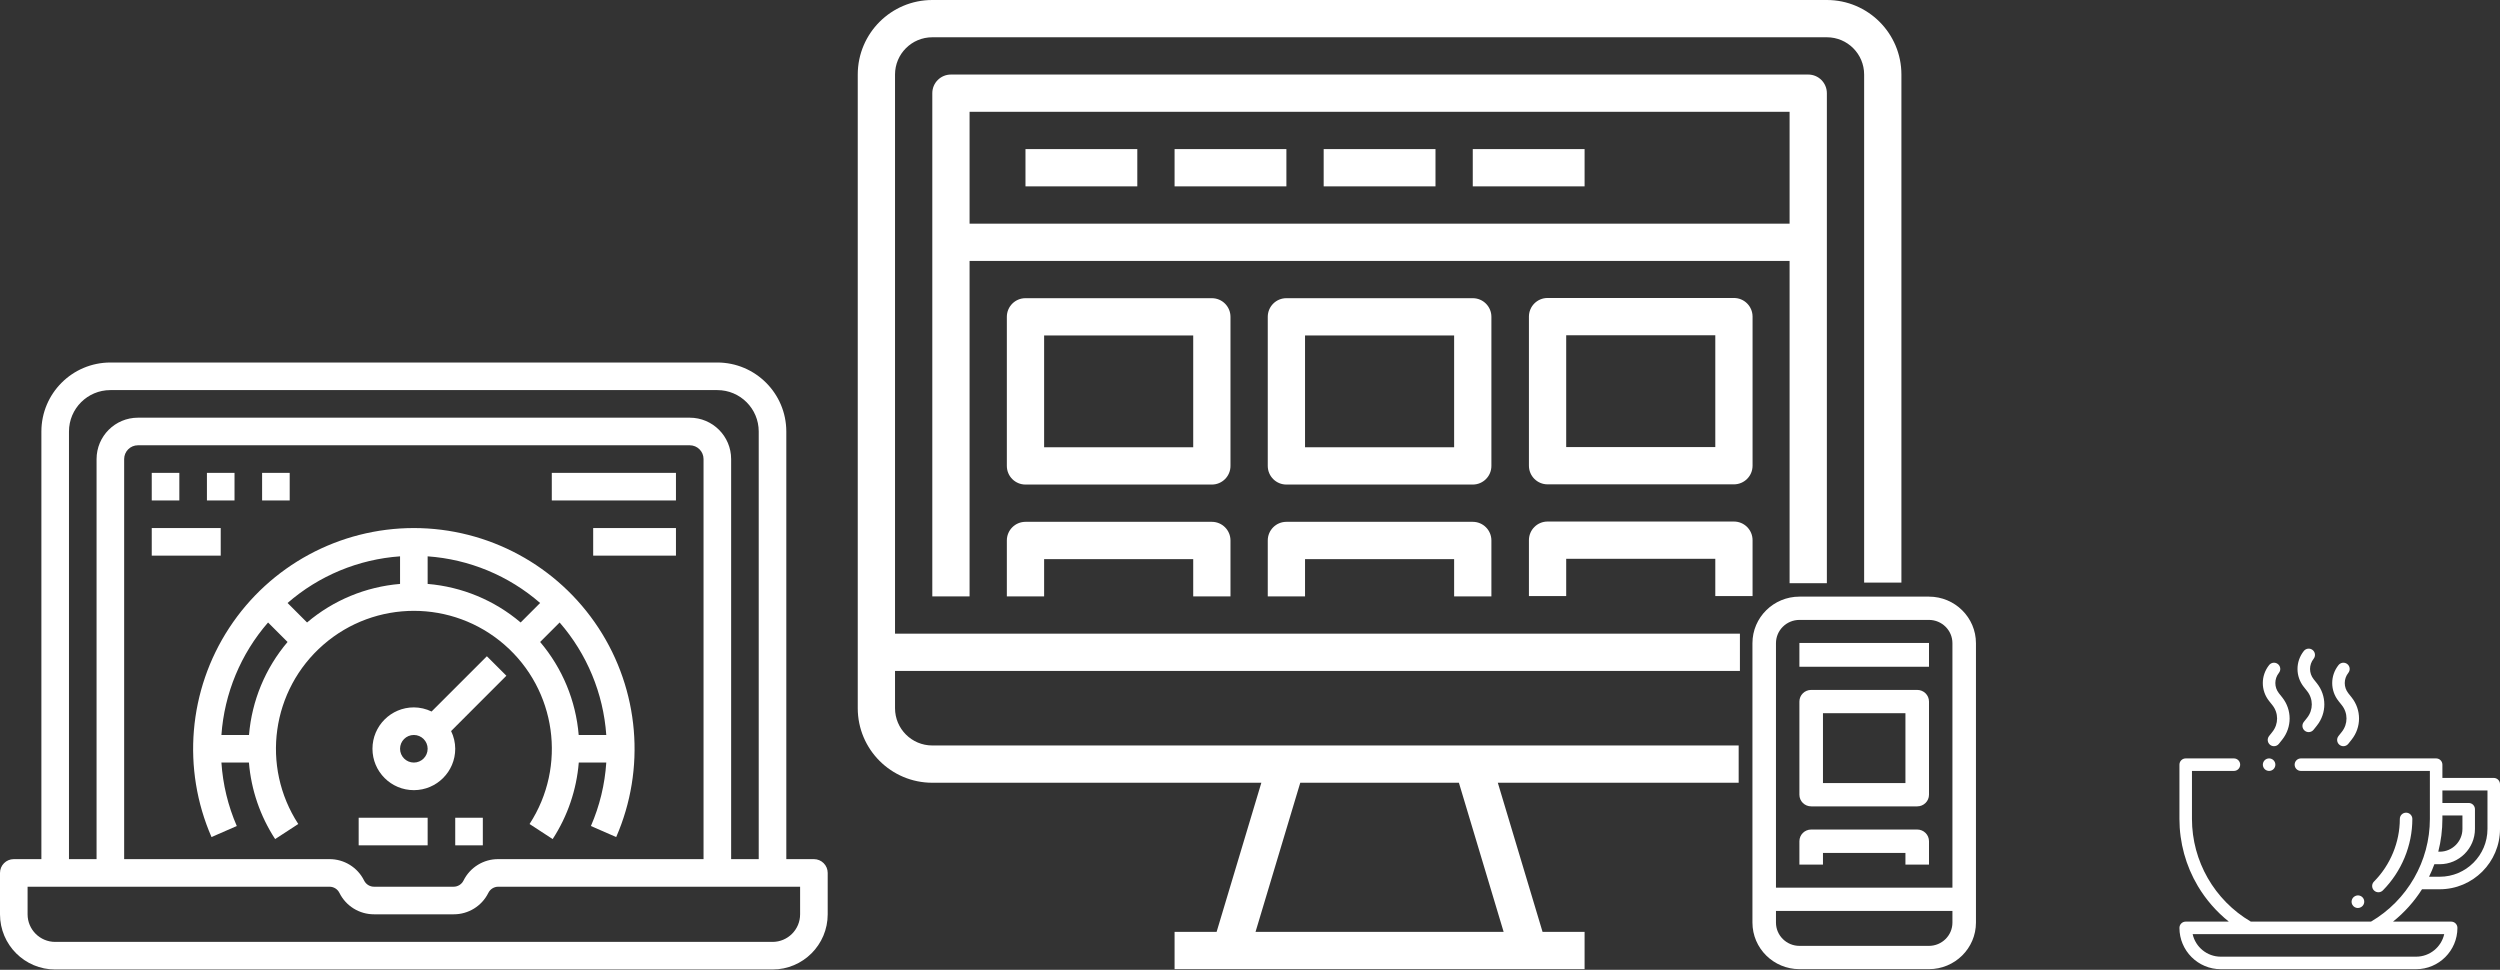 <svg width="3993" height="1549" viewBox="0 0 3993 1549" fill="none" xmlns="http://www.w3.org/2000/svg">
<rect x="0" y="0" width="3993" height="1549" fill="#333333" stroke="none"/>
<path d="M2799.2 505.7C2799.2 489.254 2785.88 475.933 2769.43 475.933H2471.77C2455.32 475.933 2442 489.254 2442 505.7V743.833C2442 760.279 2455.32 773.6 2471.77 773.6H2769.43C2785.88 773.6 2799.2 760.279 2799.2 743.833V505.7ZM2739.67 714.066H2501.53V535.466H2739.67V714.066Z" fill="white"/>
<path d="M1429.53 119.067C1429.53 86.182 1456.18 59.533 1489.07 59.533H2917.87C2950.75 59.533 2977.4 86.182 2977.4 119.067V930.5H3036.93V119.067C3036.93 53.312 2983.62 0 2917.87 0H1489.07C1423.31 0 1370 53.312 1370 119.067V1131.13C1370 1196.89 1423.31 1250.2 1489.07 1250.2H2014.63L1943.19 1488.33H1876.03V1547.87H2530.9V1488.33H2463.75L2392.31 1250.2H2777V1190.67H1489.07C1456.18 1190.67 1429.53 1164.02 1429.53 1131.13V1071.6H2779V1012.07H1429.53V119.067ZM2076.78 1250.2H2330.15L2401.59 1488.33H2005.34L2076.78 1250.2Z" fill="white"/>
<path d="M2917.87 931.5V148.833C2917.87 132.387 2904.55 119.066 2888.1 119.066H1518.83C1502.39 119.066 1489.07 132.387 1489.07 148.833V952.533H1548.6V416.733H2858.33V931.5H2888.5H2917.87ZM1548.6 357.2V178.6H2858.33V357.2H1548.6Z" fill="white"/>
<path d="M1637.9 238.133H1816.5V297.666H1637.9V238.133Z" fill="white"/>
<path d="M1876.03 238.133H2054.63V297.666H1876.03V238.133Z" fill="white"/>
<path d="M2114.17 238.133H2292.77V297.666H2114.17V238.133Z" fill="white"/>
<path d="M2352.3 238.133H2530.9V297.666H2352.3V238.133Z" fill="white"/>
<path d="M1965.33 506.033C1965.33 489.587 1952.01 476.266 1935.57 476.266H1637.9C1621.45 476.266 1608.13 489.587 1608.13 506.033V744.166C1608.13 760.612 1621.45 773.933 1637.9 773.933H1935.57C1952.01 773.933 1965.33 760.612 1965.33 744.166V506.033ZM1905.8 714.4H1667.67V535.8H1905.8V714.4Z" fill="white"/>
<path d="M2382.07 506.033C2382.07 489.587 2368.75 476.266 2352.3 476.266H2054.63C2038.19 476.266 2024.87 489.587 2024.87 506.033V744.166C2024.87 760.612 2038.19 773.933 2054.63 773.933H2352.3C2368.75 773.933 2382.07 760.612 2382.07 744.166V506.033ZM2322.53 714.4H2084.4V535.8H2322.53V714.4Z" fill="white"/>
<path d="M1965.33 952.533V863.233C1965.33 846.787 1952.01 833.466 1935.57 833.466H1637.9C1621.45 833.466 1608.13 846.787 1608.13 863.233V952.533H1667.67V893H1905.8V952.533H1965.33Z" fill="white"/>
<path d="M2382.07 952.533V863.233C2382.07 846.787 2368.75 833.466 2352.3 833.466H2054.63C2038.19 833.466 2024.87 846.787 2024.87 863.233V952.533H2084.4V893H2203.47H2322.53V952.533H2382.07Z" fill="white"/>
<path d="M3080.84 952.933H2874.16C2832.65 952.933 2799 986.235 2799 1027.31V1473.56C2799 1514.63 2832.65 1547.93 2874.16 1547.93H3080.84C3122.35 1547.93 3156 1514.63 3156 1473.56V1027.31C3156 986.235 3122.35 952.933 3080.84 952.933ZM3118.42 1473.56C3118.42 1494.1 3101.6 1510.75 3080.84 1510.75H2874.16C2853.4 1510.75 2836.58 1494.1 2836.58 1473.56V1454.96H3118.42V1473.56ZM3118.42 1417.78H2836.58V1027.31C2836.58 1006.77 2853.4 990.121 2874.16 990.121H3080.84C3101.6 990.121 3118.42 1006.77 3118.42 1027.31V1417.78Z" fill="white"/>
<path d="M3062.18 1101.93H2892.82C2882.42 1101.93 2874 1110.26 2874 1120.53V1269.33C2874 1279.61 2882.42 1287.93 2892.82 1287.93H3062.18C3072.58 1287.93 3081 1279.61 3081 1269.33V1120.53C3081 1110.26 3072.58 1101.93 3062.18 1101.93ZM3043.36 1250.73H2911.64V1139.13H3043.36V1250.73Z" fill="white"/>
<path d="M3062.18 1324.93H2892.82C2882.42 1324.93 2874 1333.29 2874 1343.6V1380.93H2911.64V1362.27H3043.36V1380.93H3081V1343.6C3081 1333.29 3072.58 1324.93 3062.18 1324.93Z" fill="white"/>
<path d="M2874 1026.93H3081V1064.93H2874V1026.93Z" fill="white"/>
<path d="M2799.2 952.067V862.767C2799.2 846.321 2785.88 833 2769.43 833H2471.77C2455.32 833 2442 846.321 2442 862.767V952.067H2501.53V892.533H2620.6H2739.67V952.067H2799.2Z" fill="white"/>
<path d="M1299.97 1372.2H1255.9V689.167C1255.82 628.355 1206.55 579.077 1145.73 579H176.267C115.455 579.077 66.177 628.355 66.1 689.167V1372.2H22.033C9.86 1372.2 0 1382.06 0 1394.23V1460.33C0 1509 39.462 1548.47 88.133 1548.47H1233.87C1282.54 1548.47 1322 1509 1322 1460.33V1394.23C1322 1382.06 1312.14 1372.2 1299.97 1372.2ZM110.167 689.167C110.167 652.668 139.768 623.067 176.267 623.067H1145.73C1182.23 623.067 1211.83 652.668 1211.83 689.167V1372.2H1167.77V733.233C1167.77 696.735 1138.16 667.133 1101.67 667.133H220.333C183.835 667.133 154.233 696.735 154.233 733.233V1372.2H110.167V689.167ZM1123.7 733.233V1372.2H795.8C772.279 1372.07 750.758 1385.36 740.32 1406.42C737.346 1412.48 731.149 1416.31 724.39 1416.27H597.5C590.736 1416.31 584.555 1412.48 581.57 1406.42C571.148 1385.39 549.671 1372.12 526.2 1372.2H198.3V733.233C198.3 721.06 208.16 711.2 220.333 711.2H1101.67C1113.84 711.2 1123.7 721.06 1123.7 733.233ZM1277.93 1460.33C1277.93 1484.67 1258.21 1504.4 1233.87 1504.4H88.133C63.792 1504.4 44.067 1484.67 44.067 1460.33V1416.27H526.2C532.964 1416.22 539.145 1420.06 542.13 1426.12C552.552 1447.15 574.029 1460.42 597.5 1460.33H724.5C748.021 1460.47 769.542 1447.17 779.98 1426.12C782.949 1420.09 789.074 1416.27 795.8 1416.27H1277.93V1460.33Z" fill="white"/>
<path d="M661 843.4C542.097 843.455 431.236 903.408 366.095 1002.87C300.964 1102.35 290.322 1227.94 337.815 1336.95L378.202 1319.32C364.244 1287.2 355.943 1252.91 353.646 1217.97H397.592C401.172 1261.55 415.571 1303.54 439.455 1340.17L476.388 1316.1C416.485 1223.99 433.588 1101.82 516.505 1029.72C599.411 957.615 722.759 957.615 805.676 1029.72C888.577 1101.82 905.702 1223.99 845.799 1316.1L882.716 1340.17C906.55 1303.52 920.883 1261.53 924.409 1217.97H968.354C966.057 1252.91 957.756 1287.2 943.798 1319.32L984.185 1336.95C1031.68 1227.94 1021.04 1102.35 955.905 1002.87C890.764 903.408 779.903 843.455 661 843.4ZM397.713 1173.9H353.646C358.345 1107.52 384.482 1044.45 428.152 994.245L459.29 1025.37C423.762 1067.25 402.246 1119.17 397.713 1173.9ZM638.967 932.646C584.241 937.179 532.314 958.695 490.434 994.223L459.312 963.085C509.521 919.415 572.591 893.278 638.967 888.579V932.646ZM831.566 994.223C789.686 958.695 737.759 937.179 683.033 932.646V888.579C749.409 893.278 812.479 919.415 862.688 963.085L831.566 994.223ZM924.287 1173.9C919.754 1119.17 898.238 1067.25 862.71 1025.37L893.848 994.245C937.518 1044.45 963.655 1107.52 968.354 1173.9H924.287Z" fill="white"/>
<path d="M689.313 1136.44C680.494 1132.14 670.81 1129.88 661 1129.83C624.502 1129.83 594.9 1159.43 594.9 1195.93C594.9 1232.43 624.502 1262.03 661 1262.03C697.498 1262.03 727.1 1232.43 727.1 1195.93C727.056 1186.12 724.792 1176.44 720.49 1167.62L808.794 1079.31L777.639 1048.16L689.313 1136.44ZM661 1217.97C648.827 1217.97 638.967 1208.11 638.967 1195.93C638.967 1183.76 648.827 1173.9 661 1173.9C673.173 1173.9 683.033 1183.76 683.033 1195.93C683.033 1208.11 673.173 1217.97 661 1217.97Z" fill="white"/>
<path d="M572.867 1306.1H683.033V1350.17H572.867V1306.1Z" fill="white"/>
<path d="M727.1 1306.1H771.167V1350.17H727.1V1306.1Z" fill="white"/>
<path d="M242.367 755.266H286.433V799.333H242.367V755.266Z" fill="white"/>
<path d="M418.633 755.266H462.7V799.333H418.633V755.266Z" fill="white"/>
<path d="M242.367 843.4H352.533V887.466H242.367V843.4Z" fill="white"/>
<path d="M881.333 755.266H1079.63V799.333H881.333V755.266Z" fill="white"/>
<path d="M947.433 843.4H1079.63V887.466H947.433V843.4Z" fill="white"/>
<path d="M330.5 755.266H374.567V799.333H330.5V755.266Z" fill="white"/>
<path d="M3983 1242.5H3901V1221.33C3901 1215.81 3896.52 1211.33 3891 1211.33H3675C3669.48 1211.33 3665 1215.81 3665 1221.33C3665 1226.86 3669.48 1231.33 3675 1231.33H3881V1308C3881 1375.35 3845.04 1437.94 3786.98 1472H3595.02C3536.96 1437.94 3501 1375.35 3501 1308V1231.33H3568C3573.52 1231.33 3578 1226.86 3578 1221.33C3578 1215.81 3573.52 1211.33 3568 1211.33H3491C3485.48 1211.33 3481 1215.81 3481 1221.33V1308C3481 1345.8 3491.16 1382.86 3510.38 1415.18C3523.35 1436.98 3540.17 1456.23 3559.86 1472H3491C3485.48 1472 3481 1476.48 3481 1482C3481 1518.39 3510.61 1548 3547 1548H3859C3895.39 1548 3925 1518.39 3925 1482C3925 1476.48 3920.52 1472 3915 1472H3822.14C3840.27 1457.48 3855.95 1440.02 3868.44 1420.33H3896.67C3949.79 1420.33 3993 1377.12 3993 1324V1252.5C3993 1246.98 3988.52 1242.5 3983 1242.5ZM3903.9 1492C3899.33 1512.57 3880.93 1528 3859 1528H3547C3525.07 1528 3506.67 1512.57 3502.09 1492H3592.34H3789.66H3903.9ZM3901 1308V1302.5H3933V1324C3933 1344.03 3916.7 1360.33 3896.67 1360.33H3894.4C3898.76 1343.33 3901 1325.75 3901 1308ZM3973 1324C3973 1366.09 3938.76 1400.33 3896.67 1400.33H3879.65C3882.84 1393.81 3885.69 1387.14 3888.18 1380.33H3896.67C3927.73 1380.33 3953 1355.06 3953 1324V1292.5C3953 1286.98 3948.52 1282.5 3943 1282.5H3901V1262.5H3973V1324Z" fill="white"/>
<path d="M3700.55 1091.34L3695.35 1084.81C3687.71 1075.22 3687.7 1061.82 3695.32 1052.22C3698.75 1047.89 3698.03 1041.6 3693.7 1038.17C3689.38 1034.73 3683.09 1035.46 3679.65 1039.78C3666.21 1056.72 3666.23 1080.36 3679.7 1097.27L3684.9 1103.8C3694.89 1116.33 3694.9 1133.85 3684.94 1146.4L3679.61 1153.12C3676.17 1157.44 3676.9 1163.73 3681.22 1167.17C3683.06 1168.62 3685.26 1169.33 3687.43 1169.33C3690.38 1169.33 3693.3 1168.04 3695.27 1165.55L3700.61 1158.83C3716.39 1138.95 3716.36 1111.2 3700.55 1091.34Z" fill="white"/>
<path d="M3755.98 1113.83L3750.78 1107.3C3743.14 1097.71 3743.13 1084.3 3750.75 1074.7C3754.18 1070.38 3753.46 1064.09 3749.13 1060.65C3744.81 1057.22 3738.52 1057.94 3735.08 1062.27C3721.64 1079.2 3721.66 1102.84 3735.13 1119.76L3740.33 1126.29C3750.31 1138.82 3750.33 1156.34 3740.37 1168.88L3735.04 1175.6C3731.6 1179.93 3732.33 1186.22 3736.65 1189.65C3738.49 1191.11 3740.69 1191.82 3742.86 1191.82C3745.81 1191.82 3748.73 1190.52 3750.7 1188.03L3756.03 1181.32C3771.82 1161.44 3771.79 1133.68 3755.98 1113.83Z" fill="white"/>
<path d="M3645.12 1113.83L3639.92 1107.3C3632.28 1097.71 3632.27 1084.3 3639.89 1074.7C3643.32 1070.38 3642.6 1064.09 3638.27 1060.65C3633.95 1057.22 3627.66 1057.94 3624.22 1062.27C3610.78 1079.2 3610.8 1102.84 3624.27 1119.76L3629.48 1126.29C3639.46 1138.82 3639.47 1156.34 3629.51 1168.88L3624.18 1175.6C3620.75 1179.93 3621.47 1186.22 3625.8 1189.65C3627.63 1191.11 3629.83 1191.82 3632.01 1191.82C3634.95 1191.82 3637.87 1190.52 3639.84 1188.04L3645.18 1181.32C3660.96 1161.44 3660.93 1133.68 3645.12 1113.83Z" fill="white"/>
<path d="M3631.28 1214.26C3629.42 1212.4 3626.84 1211.33 3624.21 1211.33C3621.58 1211.33 3619 1212.4 3617.14 1214.26C3615.28 1216.13 3614.21 1218.7 3614.21 1221.33C3614.21 1223.96 3615.28 1226.54 3617.14 1228.41C3619 1230.27 3621.58 1231.33 3624.21 1231.33C3626.84 1231.33 3629.42 1230.27 3631.28 1228.41C3633.15 1226.54 3634.21 1223.97 3634.21 1221.33C3634.21 1218.7 3633.15 1216.12 3631.28 1214.26Z" fill="white"/>
<path d="M3843 1298C3837.48 1298 3833 1302.48 3833 1308C3833 1345.12 3817.94 1381.6 3791.69 1408.08C3787.8 1412.01 3787.83 1418.34 3791.76 1422.23C3793.71 1424.16 3796.25 1425.12 3798.8 1425.12C3801.37 1425.12 3803.94 1424.13 3805.9 1422.16C3835.83 1391.96 3853 1350.35 3853 1308C3853 1302.48 3848.52 1298 3843 1298Z" fill="white"/>
<path d="M3774.89 1435.23C3772.17 1430.41 3766.07 1428.72 3761.26 1431.43L3761.03 1431.56C3756.22 1434.27 3754.52 1440.37 3757.24 1445.18C3759.08 1448.44 3762.46 1450.27 3765.96 1450.27C3767.62 1450.27 3769.31 1449.85 3770.86 1448.98L3771.09 1448.85C3775.9 1446.13 3777.6 1440.04 3774.89 1435.23Z" fill="white"/>
</svg>
